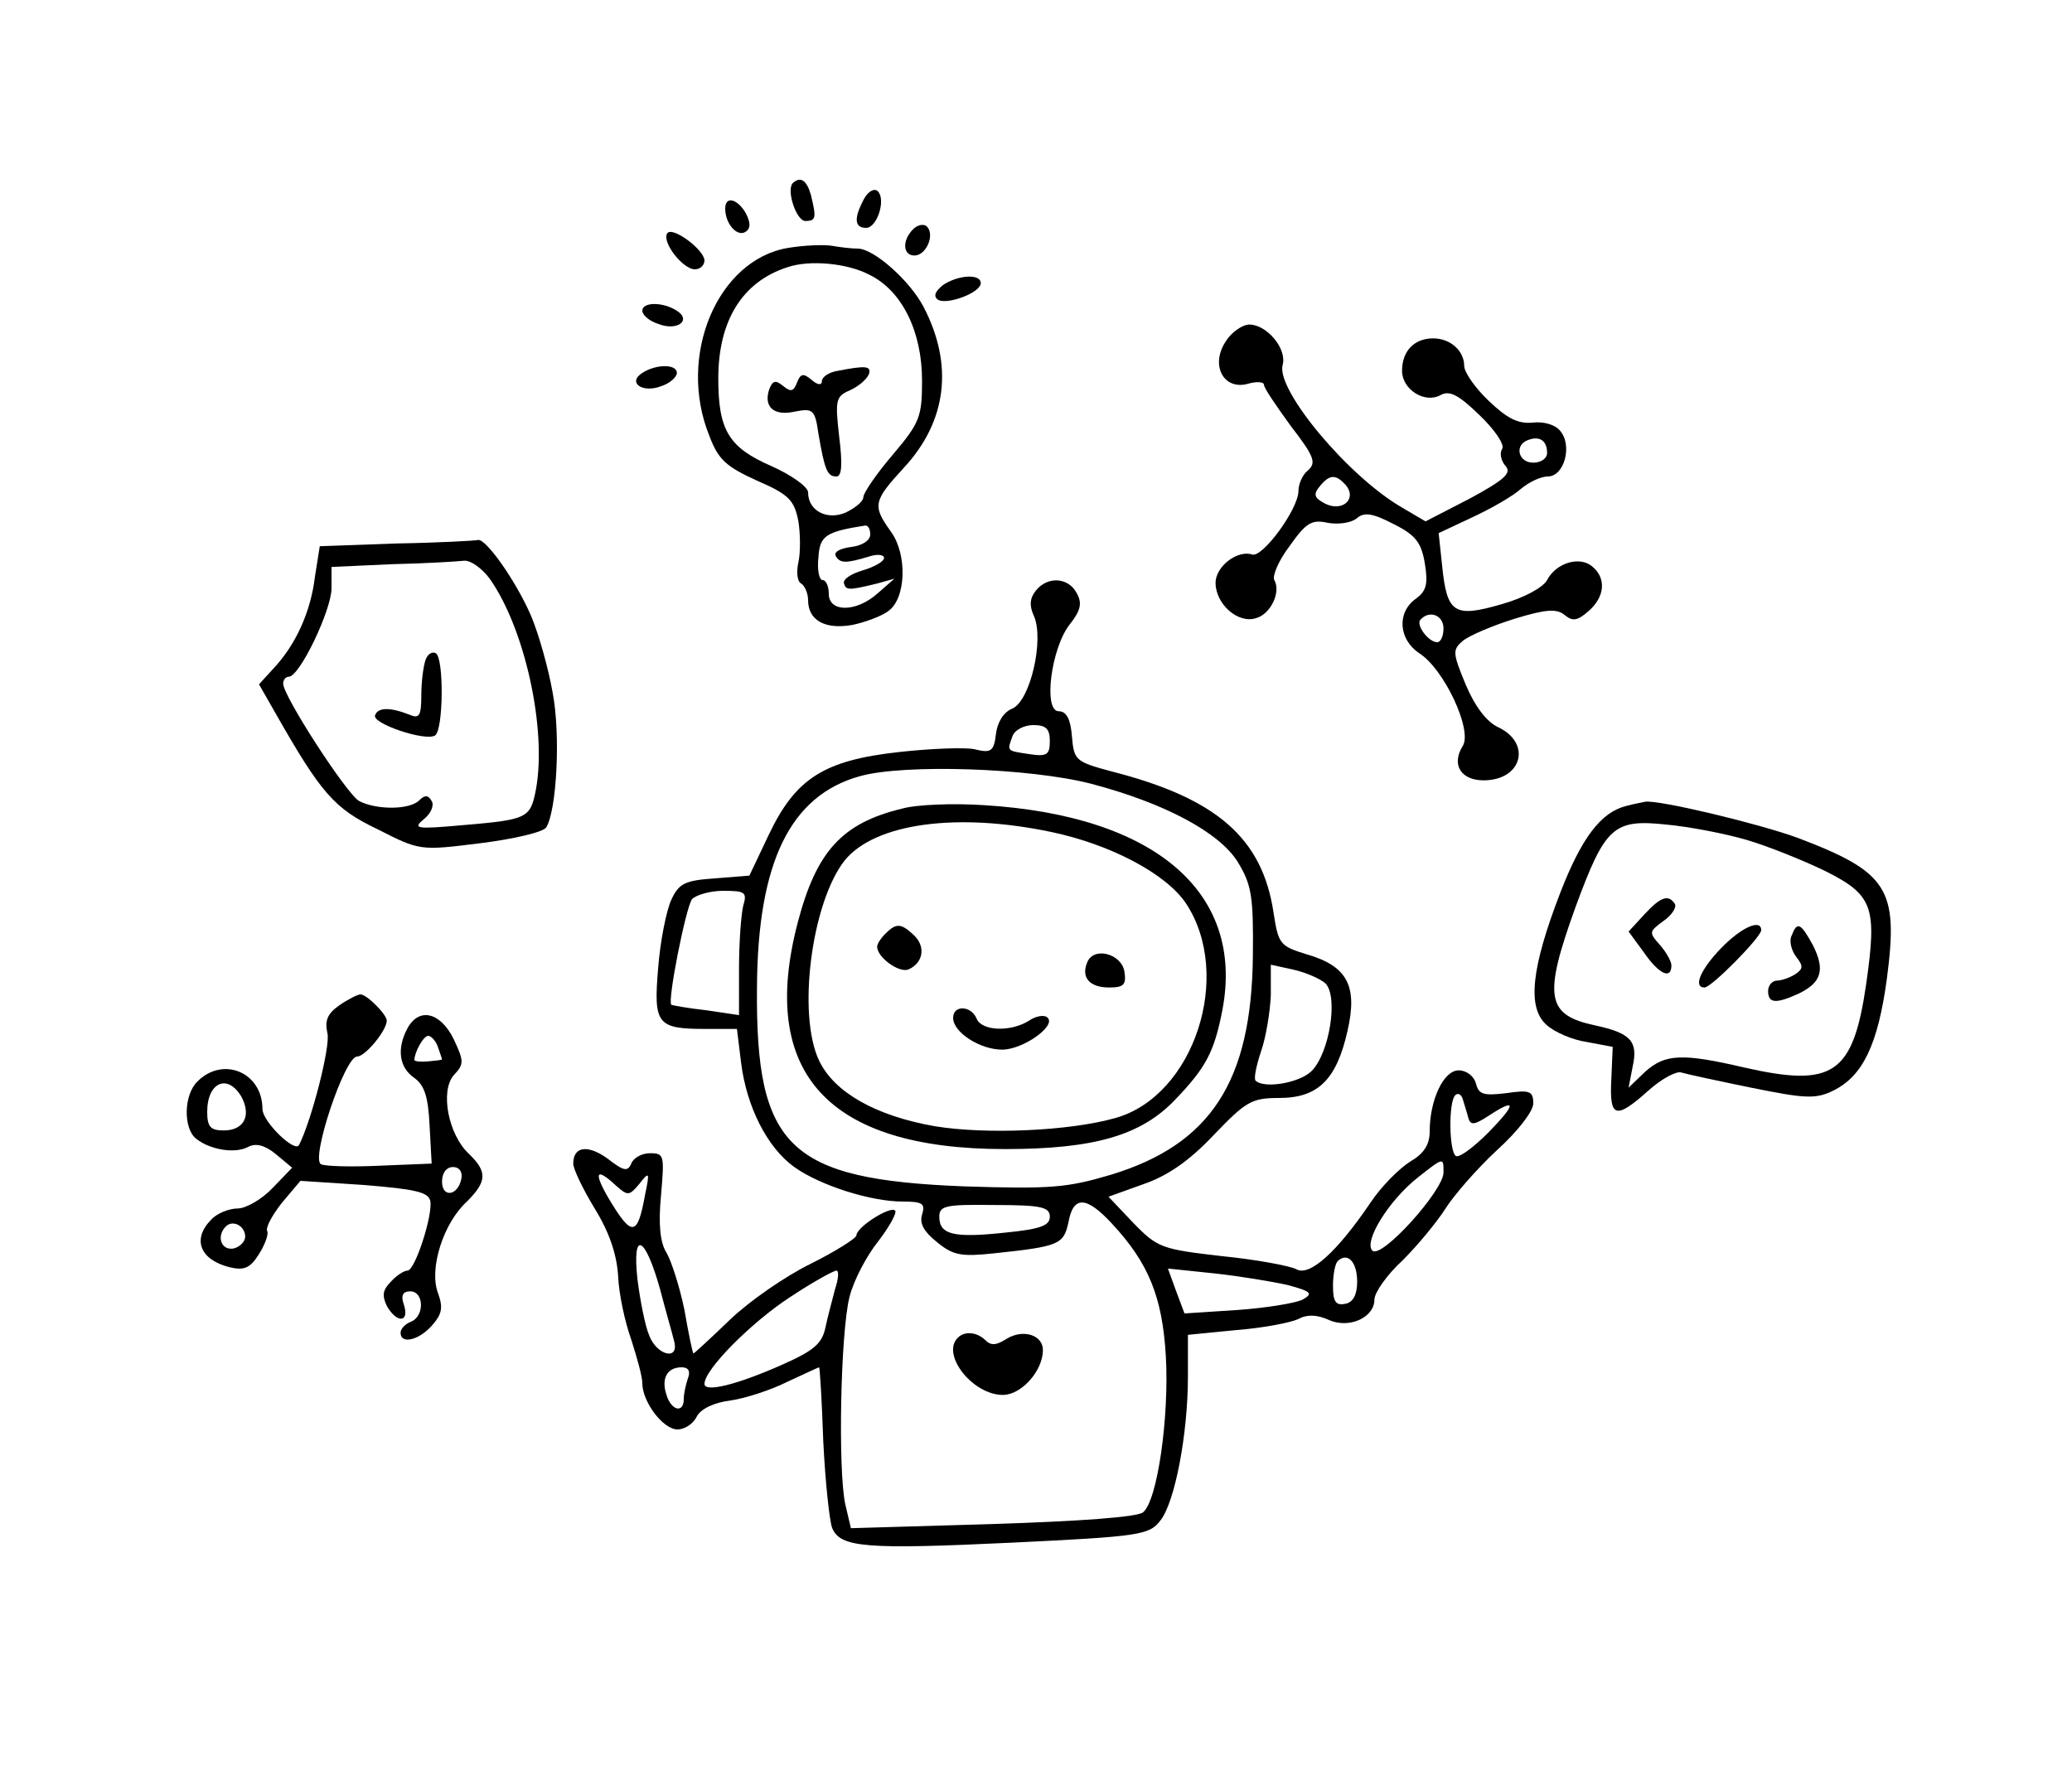 <?xml version="1.0" standalone="no"?>
<!DOCTYPE svg PUBLIC "-//W3C//DTD SVG 20010904//EN"
 "http://www.w3.org/TR/2001/REC-SVG-20010904/DTD/svg10.dtd">
<svg version="1.0" xmlns="http://www.w3.org/2000/svg"
 width="300pt" height="257pt" viewBox="0 0 300 257"
 preserveAspectRatio="xMidYMid meet">
<g transform="translate(0,257) scale(0.1,-0.1)"
fill="#000000" stroke="none">
<path d="M1148 2305 c-10 -10 5 -55 18 -55 16 0 16 5 8 38 -6 21 -15 27 -26
17z"/>
<path d="M1251 2282 c-15 -28 -14 -42 3 -42 16 0 29 41 17 53 -5 5 -14 0 -20
-11z"/>
<path d="M1050 2268 c0 -22 17 -41 29 -34 8 5 8 13 1 27 -12 21 -30 26 -30 7z"/>
<path d="M1322 2238 c-16 -16 -15 -38 2 -38 17 0 30 30 18 42 -4 4 -13 3 -20
-4z"/>
<path d="M966 2232 c-8 -13 23 -52 40 -52 8 0 14 6 14 13 -1 16 -47 50 -54 39z"/>
<path d="M1141 2211 c-102 -17 -161 -156 -114 -272 13 -35 25 -45 69 -65 46
-20 54 -28 60 -59 3 -19 3 -46 0 -59 -3 -14 -2 -28 4 -31 5 -3 10 -14 10 -24
0 -29 24 -43 64 -36 19 4 43 13 52 20 26 18 28 82 4 115 -27 38 -26 44 19 93
62 67 72 149 28 233 -20 38 -72 84 -95 84 -9 0 -26 2 -37 4 -11 2 -40 1 -64
-3z m118 -39 c47 -23 76 -82 76 -153 0 -52 -3 -61 -42 -107 -24 -28 -43 -56
-43 -62 0 -6 -11 -15 -25 -22 -27 -12 -55 2 -55 29 0 8 -24 25 -53 38 -62 27
-77 52 -77 127 0 84 35 140 100 161 32 11 87 6 119 -11z m1 -376 c0 -9 -12
-16 -27 -18 -16 -2 -26 -7 -23 -13 6 -11 15 -11 48 -1 12 4 22 3 22 -2 0 -5
-14 -13 -31 -18 -17 -5 -29 -13 -27 -19 3 -10 7 -10 48 0 l25 7 -24 -21 c-31
-28 -71 -28 -71 -1 0 11 -4 20 -9 20 -5 0 -8 15 -6 33 2 31 10 37 68 46 4 0 7
-5 7 -13z"/>
<path d="M1213 2033 c-13 -2 -23 -9 -23 -15 0 -6 -6 -6 -15 2 -12 10 -16 9
-21 -4 -5 -13 -9 -14 -20 -5 -11 9 -15 8 -20 -4 -9 -26 6 -40 37 -33 26 5 29
3 34 -32 9 -53 13 -62 26 -62 8 0 9 18 4 58 -6 53 -5 58 16 67 13 6 24 16 27
23 4 12 -4 13 -45 5z"/>
<path d="M1365 2157 c-11 -9 -14 -16 -7 -21 13 -8 62 10 62 24 0 14 -33 12
-55 -3z"/>
<path d="M930 2120 c0 -6 10 -15 23 -19 27 -11 49 5 27 19 -20 13 -50 13 -50
0z"/>
<path d="M1775 2076 c-23 -34 -4 -71 31 -62 13 4 24 3 24 -1 0 -5 18 -31 39
-60 34 -44 37 -53 25 -64 -8 -6 -14 -20 -14 -30 0 -26 -52 -97 -67 -92 -21 7
-53 -17 -53 -41 0 -31 33 -60 59 -51 21 6 36 38 26 55 -3 6 6 28 22 49 24 34
32 39 55 34 16 -3 34 0 42 6 11 10 23 8 54 -8 32 -16 40 -27 45 -57 5 -30 2
-40 -13 -51 -28 -20 -25 -59 5 -79 36 -23 77 -111 63 -134 -17 -27 -3 -50 30
-50 56 0 70 54 21 77 -17 8 -34 31 -47 62 -19 46 -19 50 -4 63 10 8 43 22 75
32 46 14 61 15 73 5 11 -9 18 -8 34 6 24 21 26 48 5 65 -18 15 -52 5 -65 -20
-6 -11 -34 -26 -66 -35 -69 -20 -79 -13 -86 56 l-5 47 49 23 c28 13 59 31 70
41 12 10 29 18 39 18 24 0 36 45 18 66 -7 9 -24 14 -40 12 -21 -2 -37 6 -64
32 -19 18 -35 41 -35 50 0 22 -20 40 -45 40 -27 0 -45 -18 -45 -47 0 -27 33
-48 56 -35 13 7 26 0 56 -29 22 -21 37 -43 33 -49 -4 -6 -2 -17 5 -25 9 -10
-2 -20 -52 -47 l-64 -33 -34 20 c-78 45 -182 170 -173 206 7 24 -23 59 -48 59
-10 0 -26 -11 -34 -24z m465 -162 c0 -8 -9 -14 -20 -14 -22 0 -28 26 -7 33 16
6 27 -1 27 -19z m-291 -47 c16 -20 -6 -39 -31 -26 -15 8 -17 13 -7 25 14 17
23 18 38 1z m141 -207 c0 -11 -4 -20 -9 -20 -13 0 -32 26 -24 33 13 14 33 6
33 -13z"/>
<path d="M930 2030 c-22 -14 0 -30 28 -19 12 4 22 13 22 19 0 13 -30 13 -50 0z"/>
<path d="M574 1783 l-111 -4 -7 -44 c-6 -51 -28 -99 -60 -133 l-21 -23 24 -42
c66 -116 85 -138 148 -168 61 -31 61 -31 149 -20 48 6 91 16 95 23 15 25 21
134 9 196 -6 34 -20 84 -31 110 -22 51 -66 113 -77 110 -4 -1 -57 -4 -118 -5z
m135 -51 c51 -72 83 -218 67 -305 -8 -42 -12 -44 -107 -52 -67 -6 -72 -5 -55
9 10 8 15 20 11 26 -5 9 -10 9 -18 1 -14 -14 -62 -14 -87 -1 -18 10 -110 152
-110 170 0 6 4 10 8 10 16 0 62 97 62 128 l0 31 88 4 c48 1 95 4 104 5 9 1 26
-11 37 -26z"/>
<path d="M616 1614 c-3 -9 -6 -31 -6 -51 0 -30 -3 -34 -17 -28 -28 11 -46 11
-50 -1 -4 -12 73 -38 87 -29 12 8 13 112 1 119 -5 3 -12 -1 -15 -10z"/>
<path d="M1500 1715 c-9 -11 -10 -22 -3 -37 15 -34 -5 -122 -31 -134 -13 -5
-22 -20 -24 -37 -3 -25 -7 -28 -31 -22 -14 3 -64 1 -109 -4 -109 -12 -150 -38
-189 -120 l-28 -59 -50 -4 c-43 -3 -52 -7 -63 -31 -7 -15 -16 -59 -19 -98 -7
-82 -2 -89 68 -89 l46 0 6 -49 c8 -64 38 -123 77 -151 38 -27 111 -50 157 -50
29 0 33 -3 28 -19 -4 -13 3 -25 22 -40 23 -19 35 -21 82 -16 95 10 101 13 108
45 7 39 26 38 63 -2 53 -57 73 -106 78 -192 5 -87 -12 -209 -33 -226 -8 -7
-93 -13 -218 -17 l-205 -6 -8 34 c-11 49 -7 250 6 301 6 24 25 60 42 81 16 21
27 41 24 44 -7 7 -56 -24 -56 -36 0 -4 -30 -23 -66 -41 -37 -18 -90 -55 -117
-81 -28 -27 -52 -49 -53 -49 -1 0 -7 28 -13 63 -7 34 -19 71 -26 83 -9 14 -12
40 -8 82 5 59 5 62 -16 62 -12 0 -24 -7 -27 -15 -5 -12 -11 -11 -34 7 -29 21
-50 18 -50 -7 0 -8 14 -37 31 -65 21 -34 32 -66 34 -98 1 -26 10 -67 19 -92 8
-25 16 -53 16 -63 0 -27 30 -67 51 -67 10 0 23 8 28 19 6 11 25 20 49 23 21 3
58 15 82 27 24 11 45 21 46 21 1 0 4 -48 6 -107 3 -60 9 -116 13 -126 12 -28
48 -31 259 -21 186 9 200 11 216 32 21 26 40 125 40 209 l0 60 71 7 c39 3 79
11 89 16 13 7 27 6 43 -1 30 -14 67 3 67 29 0 10 18 36 41 57 22 22 50 56 62
75 12 19 45 57 74 84 31 28 53 57 53 68 0 18 -5 20 -39 15 -33 -4 -40 -2 -44
14 -3 11 -14 19 -25 19 -22 0 -42 -43 -42 -89 0 -19 -9 -32 -28 -43 -16 -10
-42 -36 -58 -60 -48 -71 -88 -107 -107 -96 -10 5 -58 14 -108 19 -87 10 -93
12 -128 48 l-36 38 50 18 c35 12 66 33 102 71 47 49 55 54 95 54 56 0 83 26
99 97 15 65 0 94 -59 111 -39 12 -41 15 -48 60 -16 108 -82 166 -235 205 -52
14 -54 16 -57 51 -2 25 -8 36 -19 36 -23 0 -11 92 16 126 16 20 18 31 10 45
-12 23 -42 25 -59 4z m20 -218 c0 -20 -4 -23 -30 -19 -33 5 -32 4 -24 26 3 9
17 16 30 16 18 0 24 -5 24 -23z m60 -62 c106 -28 185 -70 212 -113 20 -33 23
-49 22 -137 -2 -181 -61 -272 -205 -316 -64 -19 -87 -21 -213 -17 -254 10
-302 56 -300 288 1 181 48 278 149 306 64 18 246 12 335 -11z m-504 -177 c-3
-13 -6 -53 -6 -90 l0 -68 -47 7 c-27 3 -49 7 -51 8 -6 5 21 141 30 153 6 6 26
12 45 12 32 0 35 -2 29 -22z m843 -112 c19 -19 6 -101 -20 -127 -17 -17 -68
-26 -81 -14 -3 3 1 22 8 43 7 20 13 57 14 81 l0 44 32 -7 c18 -4 39 -13 47
-20z m207 -195 c3 -11 9 -10 29 3 41 27 41 18 0 -24 -21 -21 -42 -37 -47 -34
-10 6 -11 78 -1 88 4 4 9 1 11 -6 2 -7 6 -19 8 -27z m-36 -79 c0 -26 -90 -126
-103 -113 -13 13 24 73 66 106 38 30 37 29 37 7z m-1198 -19 c17 -15 19 -15
34 3 14 18 15 17 8 -16 -11 -61 -19 -62 -53 -5 -22 38 -18 45 11 18z m628 -45
c0 -13 -14 -18 -65 -23 -74 -8 -95 -3 -95 23 0 16 9 18 80 17 68 0 80 -3 80
-17z m-564 -106 c8 -31 18 -65 20 -74 8 -29 -25 -21 -36 8 -6 14 -13 50 -17
81 -8 73 11 64 33 -15z m1009 12 c0 -19 -6 -30 -17 -32 -14 -3 -18 3 -18 26 0
16 3 32 7 36 14 13 28 -1 28 -30z m-756 -11 c-4 -16 -11 -41 -14 -56 -5 -23
-17 -33 -62 -53 -65 -29 -113 -41 -113 -28 0 21 68 89 123 125 33 22 64 39 68
39 4 0 3 -12 -2 -27z m656 6 c33 -9 37 -12 21 -21 -10 -5 -52 -12 -94 -15
l-77 -5 -12 32 -12 33 67 -7 c37 -4 85 -12 107 -17z m-869 -135 c-3 -9 -6 -22
-6 -30 0 -21 -18 -17 -25 6 -8 24 1 40 22 40 10 0 13 -6 9 -16z"/>
<path d="M1306 1399 c-87 -21 -124 -62 -151 -165 -57 -218 44 -328 300 -328
130 0 197 20 246 71 45 47 57 69 69 131 32 170 -98 281 -345 296 -44 3 -98 1
-119 -5z m217 -34 c85 -18 165 -60 194 -103 69 -104 12 -279 -102 -311 -67
-19 -187 -24 -261 -12 -86 15 -146 49 -168 95 -32 67 -11 229 37 290 44 54
163 70 300 41z"/>
<path d="M1282 1218 c-7 -7 -12 -15 -12 -19 0 -15 31 -38 45 -33 21 9 26 32 9
49 -19 18 -26 19 -42 3z"/>
<path d="M1574 1176 c-9 -22 4 -36 32 -36 21 0 25 4 22 23 -4 26 -45 37 -54
13z"/>
<path d="M1380 1096 c0 -21 39 -46 71 -46 30 0 78 34 66 46 -4 5 -17 3 -27 -4
-27 -17 -69 -15 -76 3 -8 19 -34 20 -34 1z"/>
<path d="M2355 1403 c-37 -9 -65 -46 -96 -126 -42 -109 -48 -166 -20 -191 12
-11 38 -22 59 -25 l37 -7 -2 -47 c-3 -56 6 -59 54 -16 19 17 40 28 47 26 6 -2
52 -12 101 -22 79 -16 94 -17 120 -4 42 21 64 66 77 162 17 130 2 154 -130
204 -58 21 -201 55 -220 52 -4 -1 -16 -3 -27 -6z m173 -49 c31 -9 83 -30 114
-45 70 -35 76 -52 60 -164 -19 -131 -48 -150 -176 -121 -90 21 -115 20 -144
-6 l-24 -23 6 31 c8 36 -3 48 -54 59 -71 15 -76 41 -29 171 43 117 55 128 131
120 33 -3 85 -13 116 -22z"/>
<path d="M2381 1246 l-23 -25 22 -30 c22 -32 40 -40 40 -19 0 6 -8 20 -17 30
-16 18 -15 19 5 34 12 8 20 20 17 25 -9 14 -20 11 -44 -15z"/>
<path d="M2492 1197 c-30 -31 -41 -57 -24 -57 10 0 82 73 82 83 0 17 -29 4
-58 -26z"/>
<path d="M2594 1215 c-4 -8 0 -22 7 -31 10 -13 10 -17 -2 -25 -8 -5 -20 -9
-26 -9 -7 0 -13 -7 -13 -15 0 -18 11 -19 44 -4 33 16 39 34 21 70 -18 33 -23
35 -31 14z"/>
<path d="M491 1114 c-17 -12 -21 -22 -17 -40 5 -18 -23 -127 -41 -162 -6 -12
-53 34 -53 52 0 53 -57 77 -94 40 -20 -19 -21 -68 -2 -83 20 -16 56 -22 75
-12 11 6 24 3 40 -10 l24 -20 -28 -29 c-16 -17 -39 -30 -51 -30 -12 0 -30 -7
-38 -16 -28 -28 -17 -58 26 -69 21 -5 30 -2 43 19 9 14 14 29 12 33 -3 5 7 23
21 41 l27 32 92 -6 c73 -6 93 -10 96 -23 4 -20 -22 -101 -33 -101 -5 0 -16 -7
-24 -16 -12 -12 -13 -20 -6 -35 14 -25 33 -25 25 1 -5 14 -2 20 9 20 20 0 21
-36 1 -44 -8 -3 -15 -10 -15 -16 0 -17 26 -11 45 10 15 17 17 26 9 48 -13 35
8 101 42 132 29 29 30 43 3 69 -30 28 -42 91 -22 114 15 16 15 20 0 52 -19 39
-50 47 -67 16 -16 -30 -12 -57 10 -72 15 -11 20 -28 22 -69 l3 -55 -74 -3
c-41 -2 -80 -1 -86 2 -16 6 34 156 52 156 12 0 43 38 43 52 0 9 -29 38 -38 38
-4 0 -18 -7 -31 -16z m143 -60 c3 -9 6 -17 6 -18 0 -1 -9 -2 -20 -3 -11 -1
-20 0 -20 2 0 11 13 35 20 35 4 0 11 -7 14 -16z m-284 -73 c14 -27 3 -48 -26
-48 -19 0 -24 5 -24 27 0 43 30 56 50 21z m318 -118 c-5 -25 -28 -28 -28 -4 0
12 6 21 16 21 9 0 14 -7 12 -17z m-313 -84 c0 -7 -8 -15 -17 -17 -18 -3 -25
18 -11 32 10 10 28 1 28 -15z"/>
<path d="M1387 633 c-25 -24 21 -83 65 -83 27 0 58 35 58 65 0 22 -29 31 -53
16 -14 -9 -22 -10 -30 -2 -12 12 -30 14 -40 4z"/>
</g>
</svg>
